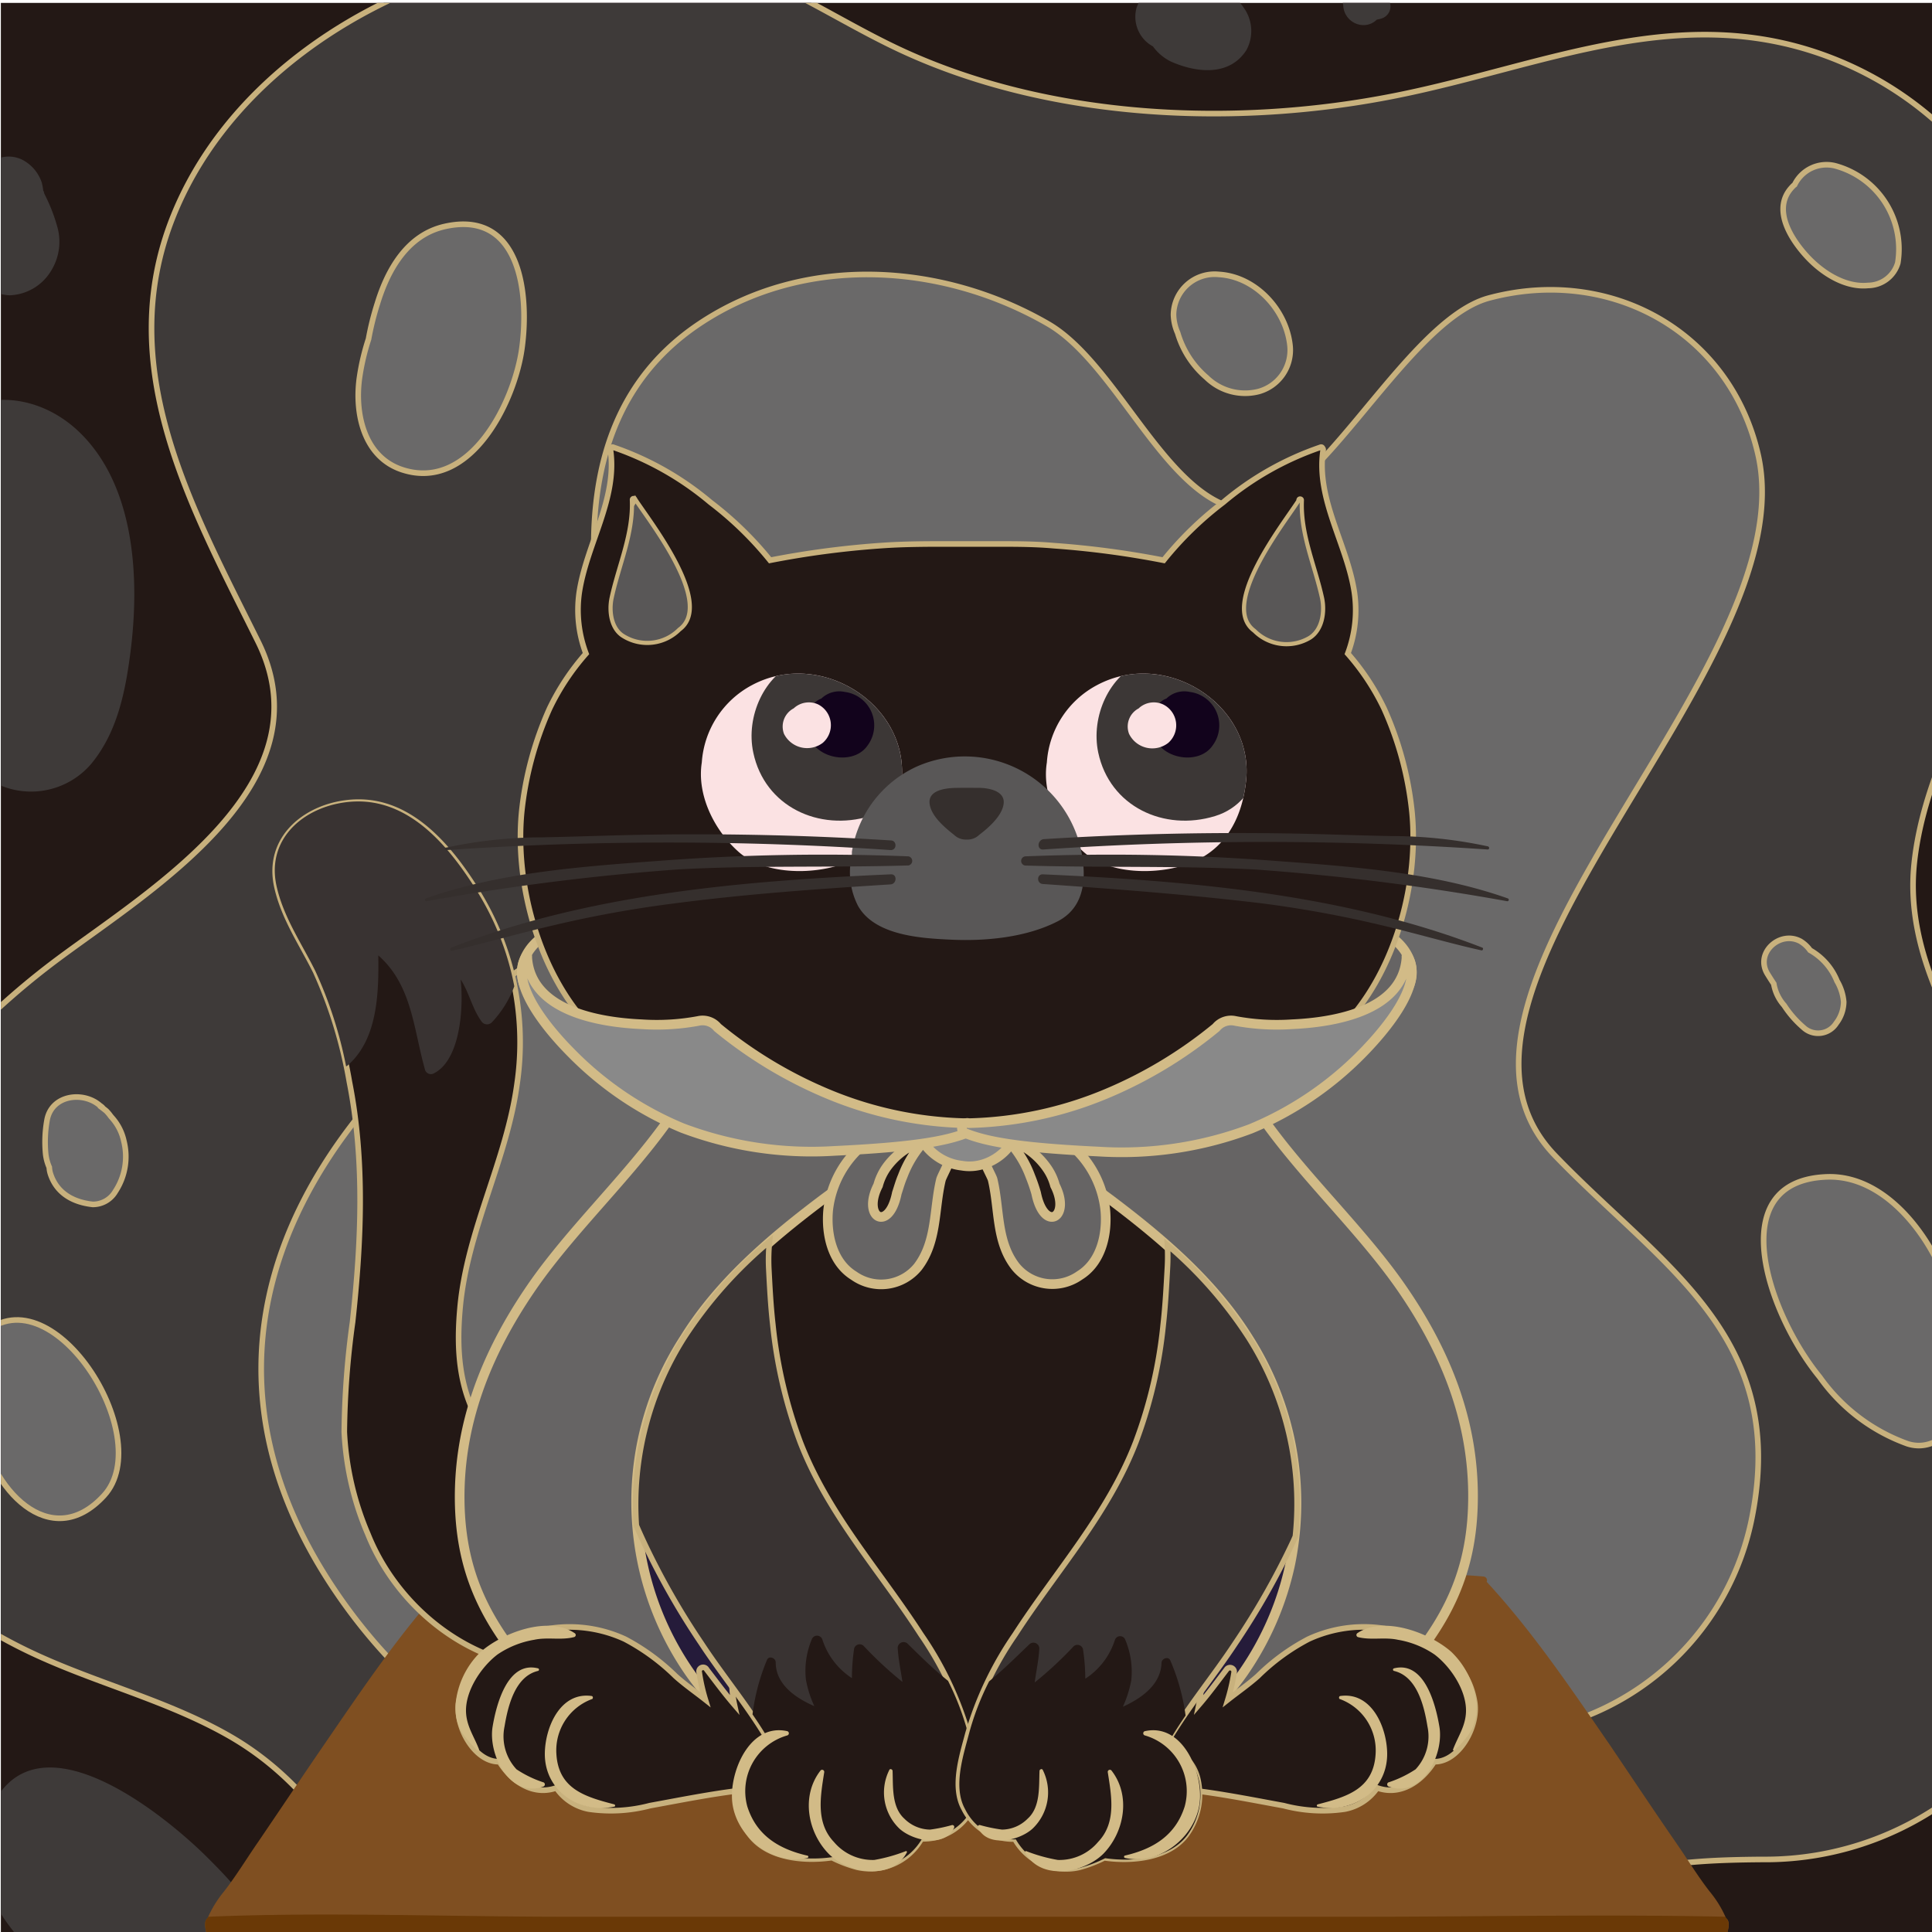 <svg id="圖層_1" data-name="圖層 1" xmlns="http://www.w3.org/2000/svg" xmlns:xlink="http://www.w3.org/1999/xlink" viewBox="0 0 200 200"><defs><style>.cls-1,.cls-24{fill:none;}.cls-2{clip-path:url(#clip-path);}.cls-11,.cls-3{fill:#231815;}.cls-4{clip-path:url(#clip-path-2);}.cls-5,.cls-6{fill:#3e3a39;}.cls-11,.cls-16,.cls-23,.cls-24,.cls-5,.cls-7{stroke:#c8b17d;}.cls-11,.cls-13,.cls-15,.cls-16,.cls-23,.cls-24,.cls-5,.cls-7{stroke-miterlimit:10;}.cls-11,.cls-23,.cls-24,.cls-5,.cls-7{stroke-width:0.58px;}.cls-7{fill:#6a6969;}.cls-8{fill:#fbe2e3;}.cls-9{fill:#7f4f21;}.cls-10{fill:#6a3906;}.cls-12{fill:#251b3a;}.cls-13{fill:#666464;}.cls-13,.cls-15{stroke:#d2bb87;}.cls-14,.cls-23{fill:#393332;}.cls-15{fill:#898989;}.cls-16,.cls-21{fill:#595757;}.cls-16{stroke-width:0.43px;}.cls-17{clip-path:url(#clip-path-3);}.cls-18{fill:#3c3736;}.cls-19{fill:#12031c;}.cls-20{clip-path:url(#clip-path-4);}.cls-22{fill:#352f2d;}.cls-25{fill:#d2bb87;}</style><clipPath id="clip-path"><rect class="cls-1" x="-219.7" y="0.3" width="200" height="200"/></clipPath><clipPath id="clip-path-2"><rect class="cls-1" x="0.09" y="0.3" width="200" height="200"/></clipPath><clipPath id="clip-path-3"><path class="cls-1" d="M77.83,70.93a9.82,9.82,0,0,0-5.18,8c-.53,3.37,1.29,7,3.77,9.22,2.67,2.41,7.61,2.43,10.82,1.29,3.82-1.35,5.57-4.64,6.06-8.33C94.35,73.12,85.07,67.05,77.83,70.93Z"/></clipPath><clipPath id="clip-path-4"><path class="cls-1" d="M113.55,70.93a9.8,9.8,0,0,0-5.18,8c-.54,3.37,1.28,7,3.76,9.22,2.67,2.41,7.62,2.43,10.83,1.29,3.81-1.35,5.56-4.64,6-8.33C130.06,73.12,120.79,67.05,113.55,70.93Z"/></clipPath></defs><g class="cls-2"><rect class="cls-3" x="-249.51" y="-16.48" width="259.62" height="259.62"/></g><g class="cls-4"><rect class="cls-3" x="-29.73" y="-16.48" width="259.62" height="259.62"/><path class="cls-5" d="M217,136.5c-2.29-7.71-6.29-14.82-10.21-21.79-4.34-7.72-9.58-16-8.64-25.24.85-8.32,5.19-16,8.54-23.46,3.45-7.73,6-15.83,6.11-24.35.27-15.3-8.1-29.41-22.41-35.35-15.9-6.59-30.23.46-45.91,3.59-16.61,3.32-35.93,2.47-51.43-4.81C85.9,1.73,79.52-3,71.62-4.53A49.46,49.46,0,0,0,47.48-2.79C34.93,1.14,22.94,9.9,17.93,22.39c-6.28,15.63,1.91,30.16,8.77,44C34,81.07,15.78,92,6,99.27c-12.3,9.17-22.83,22.41-24.44,38.19C-20,153-10.64,164.35,2.73,170.84c6.72,3.26,14.07,5,20.62,8.65,7.2,4,11.48,10.06,15.44,17.06,8.15,14.39,20.29,25.88,36,31.77,15,5.6,32,4.62,46.53-1.9,15-6.72,24.8-19.06,38-28.19,7.42-5.13,14.32-5.67,23.06-5.74a32.18,32.18,0,0,0,22-8.37C216.9,172.63,221.78,152.6,217,136.5,214.93,129.48,220.53,148.4,217,136.5Z"/><path class="cls-6" d="M8,44.53c-5-4.6-12.51-4.3-15.92,1.95-2.42,4.44-2.37,10.5-1.45,15.73A38.92,38.92,0,0,0-8.9,67.5c.76,5.24,3.06,10.22,7.65,13.12A8.19,8.19,0,0,0,9.42,79.1c2.71-3.26,3.55-7.45,4.08-11.55C14.49,59.89,14,50.09,8,44.53Z"/><path class="cls-6" d="M5.91,23.4a17.72,17.72,0,0,0-1.32-3.34s-.14-.62-.09-.1a6.46,6.46,0,0,0-.18-1.07,4.15,4.15,0,0,0-1.84-2.26,3.18,3.18,0,0,0-3.82.5,5.06,5.06,0,0,0-1.4,2,7.18,7.18,0,0,0-1.58,5.29c.32,3.1,1.86,5.9,5.29,6.15A5.22,5.22,0,0,0,5.31,28,5.68,5.68,0,0,0,5.91,23.4Z"/><path class="cls-6" d="M128.45.43c.7.81-.28-.37-.32-.43a2.79,2.79,0,0,0-.4-.37,6.82,6.82,0,0,0-.9-.65c-.23-.12-1.28-.66-.6-.29a10,10,0,0,0-3.76-1.21c-2.16-.29-4.12,1.41-4.81,3.31a3.51,3.51,0,0,0,.91,3.44,3.46,3.46,0,0,0,.78.57,5,5,0,0,0,1.88,1.58c2.56,1.13,6,1.58,7.79-1.18A4.12,4.12,0,0,0,128.45.43Z"/><path class="cls-6" d="M128.13,0l0,0Z"/><path class="cls-6" d="M143.76,0a3.52,3.52,0,0,1-.26-.43,2,2,0,0,0-1.38-2.34l-.47-.18a2.14,2.14,0,0,0-2.6,1.48,4.6,4.6,0,0,0,0,2,2.12,2.12,0,0,0,2.08,2.07,1.94,1.94,0,0,0,1.4-.57,3.29,3.29,0,0,0,.5-.12A1.31,1.31,0,0,0,143.76,0Z"/><path class="cls-6" d="M27.77,201.83c-.83-4-3.74-7-6.54-9.78-5-4.89-18.47-15.47-22.6-3.77C-3.3,193.77-.18,198.91,4.29,203a32.77,32.77,0,0,0,3.83,3.62c3.39,2.8,7.2,5,11.64,5.37a6.07,6.07,0,0,0,5.84-1.19A3.4,3.4,0,0,0,26.71,209,9.71,9.71,0,0,0,27.77,201.83Z"/><path class="cls-6" d="M180.14,202.28a6,6,0,0,0-8.32-1.54,14.14,14.14,0,0,0-2.5,2.27l-.3.18a5.71,5.71,0,0,0-2,6.82c1.72,4.12,6.3,4.75,10,2.81a7.88,7.88,0,0,0,3.13-10.54Z"/><path class="cls-7" d="M161,119.65C144.62,102.74,187,69.2,182,47.08c-2.92-12.82-15.39-19.57-27.86-16.23-9,2.41-18.57,23.69-26.35,21.75-7.43-1.86-12.33-15.08-19.33-19.1-11-6.34-25.27-7.24-36.14.07C60.58,41.48,60.26,55.3,62.66,68,65.21,81.42,76.13,87.45,60.88,96c-25.29,14.24-45.47,40.19-26.14,68.74,17.42,25.72,50.07,30.11,72.14,9.23,21.35-20.19,27.05,8.2,50.81,5.37a27.89,27.89,0,0,0,23.72-22.48C185,138.22,171.93,131,161,119.65Z"/><path class="cls-7" d="M46.06,23.44c-3.89.87-5.92,4.46-7,8a29.61,29.61,0,0,0-.91,3.66,23.75,23.75,0,0,0-.91,3.82c-.58,3.73.36,8.41,4.44,9.72,7,2.25,11.58-7,12.35-12.59S53.89,21.7,46.06,23.44Z"/><path class="cls-7" d="M133.55,35.86c-.35-3.75-3.57-7.23-7.36-7.45a4.26,4.26,0,0,0-4.71,4.17,4.94,4.94,0,0,0,.43,1.88,9.65,9.65,0,0,0,3,4.63,5.7,5.7,0,0,0,5.39,1.44A4.45,4.45,0,0,0,133.55,35.86Z"/><path class="cls-7" d="M190,17.17a3.67,3.67,0,0,0-4.22,1.95,1.37,1.37,0,0,0-.22.2c-2.14,2.19-.3,5.22,1.34,7.06s4.09,3.41,6.49,3.17a3.23,3.23,0,0,0,3.07-2.33A8.93,8.93,0,0,0,190,17.17Z"/><path class="cls-7" d="M190.17,101.56a6.4,6.4,0,0,0-2.79-3.19,3.37,3.37,0,0,0-1-.93c-2.12-1.15-4.76,1.21-3.4,3.4.18.29.39.63.64,1a4.46,4.46,0,0,0,1.07,2.23,10.75,10.75,0,0,0,2,2.29,2.22,2.22,0,0,0,3.4-.44,3.7,3.7,0,0,0,.77-2.21A5.08,5.08,0,0,0,190.17,101.56Z"/><path class="cls-7" d="M201,131.55c-2-4.64-6.38-9.94-11.91-9.72-10.89.43-6,14.28-.71,20.73a19,19,0,0,0,9.09,6.9c2,.64,3.78-.46,4.9-2C205.4,143.24,202.8,135.8,201,131.55Z"/><path class="cls-7" d="M128.35,187.65c-4.52-1.48-10.08.16-13.85,3a11.59,11.59,0,0,0-6.61,4.45c-2.87,3.94-2.91,9.72,1.14,12.8,3.13,2.38,7.77,1.8,11.33,1a23.45,23.45,0,0,0,11.42-6.38C136.43,197.48,135,189.81,128.35,187.65Z"/><path class="cls-7" d="M-2,138.34c-2.61,2.65-1.58,6.19-.06,9.17,1,6.51,7.25,13.39,12.83,7.31S5.09,131.15-2,138.34Z"/><path class="cls-7" d="M12.82,118.11a5.29,5.29,0,0,0-1.24-2.42l-.12-.14A4.2,4.2,0,0,0,11,115c-.23-.19-.47-.37-.71-.55.64.48.19.07.06,0-1.7-1.5-4.95-1.14-5.47,1.44a12.79,12.79,0,0,0-.15,3.6,4.77,4.77,0,0,0,.37,1.35,2.71,2.71,0,0,0,.13.7c.66,2,2.36,2.92,4.37,3.14a2.7,2.7,0,0,0,2.35-1.35A6.57,6.57,0,0,0,12.82,118.11Z"/><path class="cls-8" d="M173.74,208.42c0-3.67.24-7.45-.09-11.1a.48.48,0,0,0-.71-.4c-6.77-.53-13.72-.13-20.51-.15l-19.67,0c-10.85,0-21.8-.35-32.67,0-10.88-.32-21.82,0-32.68,0l-19.67,0c-6.79,0-13.74-.38-20.51.15a.48.48,0,0,0-.71.4c-.33,3.65-.1,7.43-.09,11.1s-.08,7.39.25,11.06c-.06.65.79,1.15,1.43,1.05l.06,0c6.77.68,13.85.13,20.66.13,7.23,0,14.47,0,21.71,0h20.1c3.11.23,6.28.22,9.45.17s6.33.06,9.45-.17h20.09l21.72,0c6.8,0,13.88.55,20.65-.13l.06,0c.64.1,1.49-.4,1.44-1.05C173.83,215.81,173.72,212.1,173.74,208.42Z"/><path class="cls-9" d="M178.68,198.57a11.19,11.19,0,0,0-1.67-2.73c-1.29-1.65-2.36-3.44-3.56-5.16-2.28-3.3-4.5-6.64-6.77-10-4-5.81-8-11.76-12.78-16.93a.39.39,0,0,0-.35-.55c-5.41-.49-11-.14-16.42-.14H106.49c-2.12-.12-4.27-.1-6.4-.06s-4.29-.06-6.41.06H63.05c-5.43,0-11-.35-16.43.14a.4.4,0,0,0-.35.55c-4.81,5.17-8.78,11.12-12.77,16.93-2.27,3.31-4.5,6.65-6.78,10-1.19,1.72-2.27,3.51-3.56,5.16a11.51,11.51,0,0,0-1.67,2.73c-.3.23-.28.68-.22,1.09a3.83,3.83,0,0,0,.28.93,3.53,3.53,0,0,0,.32.75.34.34,0,0,0,.34.35c7.38.37,14.85.08,22.24.08q11.65,0,23.3.06c7.61,0,15.21,0,22.82,0h2.92c2.2,0,4.4,0,6.6,0s4.4,0,6.59,0h2.93c7.6,0,15.21,0,22.81,0l23.3-.06c7.4,0,14.86.29,22.24-.08a.35.35,0,0,0,.35-.35,3.49,3.49,0,0,0,.31-.75,4.36,4.36,0,0,0,.29-.93C179,199.25,179,198.8,178.68,198.57Z"/><path class="cls-10" d="M178.31,201.34a3.49,3.49,0,0,0,.31-.75,4.36,4.36,0,0,0,.29-.93c.05-.41.08-.86-.23-1.09a1,1,0,0,0-.07-.15c-12.52-.27-25.09,0-37.62,0H58.48c-12.26,0-24.66-.51-36.93,0l-.06.12c-.3.23-.28.68-.22,1.09a3.83,3.83,0,0,0,.28.93,3.53,3.53,0,0,0,.32.75.34.34,0,0,0,.34.35c7.38.37,14.85.08,22.24.08q11.65,0,23.3.06c7.61,0,15.21,0,22.82,0h2.92c2.2,0,4.4,0,6.6,0s4.4,0,6.59,0h2.93c7.6,0,15.21,0,22.81,0l23.3-.06c7.4,0,14.86.29,22.24-.08A.35.35,0,0,0,178.31,201.34Z"/><path class="cls-11" d="M61.07,171.35a61.21,61.21,0,0,1-2.84-9.82c-.34-1.75-.27-4.75-1.45-6.41a.49.49,0,0,0-.37-.49l-.1,0a2.92,2.92,0,0,0-.28-.21.63.63,0,0,0-.51-.11c-2.61-1.28-4.35-4.4-5.77-6.77-2.26-3.75-2.51-7.85-2.13-12.1.71-8.06,4.81-15.26,5.9-23.2a29.65,29.65,0,0,0-4.15-20c-2.84-4.53-6.92-9.51-12.78-9.19-4.73.26-9.06,3.62-7.92,8.75.71,3.2,2.55,5.85,4,8.76A46.84,46.84,0,0,1,36.17,112c1.62,8.21,1.23,16.58.33,24.85a88.4,88.4,0,0,0-.86,11.38,30.53,30.53,0,0,0,2.45,10.59c3.47,8.67,12.78,15.3,22.42,13.54A.8.8,0,0,0,61.07,171.35Z"/><path class="cls-12" d="M79.87,175.27c-1.07-2.57-2.34-5.05-3.37-7.64a74.48,74.48,0,0,0-7.36-14.21c-1-1.44-4.85-8.54-7.44-7-1.87,1.1-2,4.76-1.48,7.31.12,1.14.33,2.26.5,3.32.82,5.06,3.8,9.55,6.3,13.92a24.47,24.47,0,0,0,9.18,9.38c2,1.09,4.87,2.15,4.87-1.07A11,11,0,0,0,79.87,175.27Z"/><path class="cls-12" d="M120.31,175.27c1.07-2.57,2.34-5.05,3.36-7.64A74.52,74.52,0,0,1,131,153.42c1-1.44,4.84-8.54,7.43-7,1.88,1.1,2,4.76,1.49,7.31-.13,1.14-.33,2.26-.51,3.32-.82,5.06-3.8,9.55-6.29,13.92a24.5,24.5,0,0,1-9.19,9.38c-2,1.09-4.87,2.15-4.87-1.07A10.87,10.87,0,0,1,120.31,175.27Z"/><path class="cls-3" d="M126.18,119.9c-.13-2.1,0-5.09-2.67-5.54a124.28,124.28,0,0,0-12.9-1.51c-3.19-.21-6.89-.89-10,.18a.43.43,0,0,0-.48-.07l0,0,0,0a.43.43,0,0,0-.48.07c-3.11-1.07-6.81-.39-10-.18a123.77,123.77,0,0,0-12.89,1.51c-2.64.45-2.55,3.44-2.68,5.54a64.64,64.64,0,0,0,.71,14.84c1.58,9.24,4,18.37,8.55,26.61a126.81,126.81,0,0,0,7.66,11.45c2.7,3.87,5.1,7.92,8.1,11.57a.48.48,0,0,0,.66.13h0a.81.81,0,0,0,.36.1h.11a.75.75,0,0,0,.36-.1h0a.48.48,0,0,0,.66-.13c3-3.65,5.4-7.7,8.11-11.57a128.85,128.85,0,0,0,7.65-11.45c4.52-8.24,7-17.37,8.55-26.61A64.08,64.08,0,0,0,126.18,119.9Z"/><path class="cls-13" d="M99.17,113.2l-.1.06a.59.59,0,0,0-.36-.14c-1.37-.06-2.69.67-4.15.69-2.25,0-4.52.06-6.77,0a152.14,152.14,0,0,1-16.24-1.33.56.56,0,0,0-.59.76c-4.2,7.05-11.31,13.3-15.95,20.06S47.33,147.52,47.6,156c.26,7.86,3.44,13.09,8.72,18.73,2.57,2.75,7.65,5.4,11.2,6.56A16.56,16.56,0,0,0,72,182c1.43.05,3.66-.29,4.91.5a.56.56,0,0,0,.47.09.41.41,0,0,0,.52-.58l0-.05a.63.63,0,0,0-.29-.6l0,0c-1.67-3-4.36-5.54-6.29-8.33a31,31,0,0,1-.44-34.5c3.52-5.67,8.74-10.16,14-14.14,4.54-3.43,9.6-6.31,13.86-10.09h0a.56.56,0,0,0,.55-.53,1.71,1.71,0,0,0,.2-.18C99.66,113.39,99.4,113.07,99.17,113.2Z"/><path class="cls-13" d="M100.86,113.2l.11.06a.56.56,0,0,1,.36-.14c1.37-.06,2.69.67,4.15.69,2.25,0,4.52.06,6.77,0a152.14,152.14,0,0,0,16.24-1.33.55.55,0,0,1,.58.76c4.21,7.05,11.32,13.3,16,20.06s7.68,14.22,7.4,22.65c-.25,7.86-3.43,13.09-8.71,18.73-2.58,2.75-7.65,5.4-11.21,6.56a16.42,16.42,0,0,1-4.45.77c-1.43.05-3.66-.29-4.91.5a.56.56,0,0,1-.47.09.41.41,0,0,1-.52-.58l0-.05a.65.65,0,0,1,.3-.6l0,0c1.66-3,4.36-5.54,6.28-8.33a31.12,31.12,0,0,0,4.78-11.09,31.63,31.63,0,0,0-4.33-23.41c-3.53-5.67-8.74-10.16-14-14.14-4.54-3.43-9.6-6.31-13.86-10.09h0a.56.56,0,0,1-.55-.53,1.71,1.71,0,0,1-.2-.18C100.38,113.39,100.63,113.07,100.86,113.2Z"/><path class="cls-14" d="M44,110.74a.63.63,0,0,0,.92.37c2.6-1.31,3.11-6.35,2.77-9.71.86,1.31,1.19,3,2.13,4.3a.7.7,0,0,0,1.09.14,11.07,11.07,0,0,0,2.33-3.74,28.91,28.91,0,0,0-3.91-9.93c-2.84-4.53-6.92-9.51-12.78-9.19-4.73.26-9.06,3.62-7.92,8.75.71,3.2,2.55,5.85,4,8.76a43.72,43.72,0,0,1,3.2,9.9.54.54,0,0,0,.16-.1c3.11-2.7,3.23-7.5,3.17-11.39C42.67,102,42.79,106.48,44,110.74Z"/><path class="cls-13" d="M66.31,106.65a23.08,23.08,0,0,0-1.78-3.46c-.87-1.61-1.5-3.32-2.24-5-.85-1.91-2.18-3.21-3.85-2.09-2.86.36-5.55,3.55-3.93,6.37,2.15,3.74,7.28,5.42,11.43,4.82A.53.53,0,0,0,66.31,106.65Z"/><path class="cls-13" d="M133.87,106.65a21.36,21.36,0,0,1,1.78-3.46c.87-1.61,1.49-3.32,2.24-5,.85-1.91,2.18-3.21,3.84-2.09,2.86.36,5.56,3.55,3.94,6.37-2.16,3.74-7.28,5.42-11.43,4.82A.53.53,0,0,1,133.87,106.65Z"/><path class="cls-13" d="M97.81,117.25a.33.33,0,0,0-.1,0l.12-.06a.51.51,0,0,0,.19-.76.25.25,0,0,0-.14-.16.56.56,0,0,0-.55-.1,10.34,10.34,0,0,0-11.6,9.12c-.22,2.44.39,5.37,2.66,6.77a4.9,4.9,0,0,0,6.63-.91c2-2.63,1.65-5.94,2.38-9C97.55,121.47,100.15,117.38,97.81,117.25Zm-2,.73a11.13,11.13,0,0,0-2.37,3.79c-.24.55-.41,1.17-.6,1.74-.83,4.13-3.65,2.53-1.94-.8a5.88,5.88,0,0,1,.85-1.83A7.52,7.52,0,0,1,95.86,118Z"/><path class="cls-13" d="M102.76,122.12c.73,3.09.34,6.4,2.37,9a4.91,4.91,0,0,0,6.64.91c2.26-1.4,2.88-4.33,2.65-6.77a10.33,10.33,0,0,0-11.6-9.12.56.56,0,0,0-.55.1.28.28,0,0,0-.14.16.51.51,0,0,0,.2.76l.11.06a.33.33,0,0,0-.1,0C100,117.38,102.6,121.47,102.76,122.12Zm5.59-1.24a5.69,5.69,0,0,1,.86,1.83c1.7,3.33-1.12,4.93-1.95.8a17.87,17.87,0,0,0-.6-1.74,11,11,0,0,0-2.37-3.79A7.48,7.48,0,0,1,108.35,120.88Z"/><path class="cls-15" d="M105.28,114.79a.73.73,0,0,0-.88-.5,42.65,42.65,0,0,1-6.38.51c-.8.06-2.37-.24-3,.41a1.58,1.58,0,0,0,.06,1.82,4.08,4.08,0,0,0,.31.91,5.54,5.54,0,0,0,4.19,2.73C102.79,121.23,106.21,118.16,105.28,114.79Z"/><path class="cls-11" d="M146.17,84.09a34.64,34.64,0,0,0-2.89-10.74,24.75,24.75,0,0,0-3.76-5.69,12.76,12.76,0,0,0,.69-6.31c-.75-5-4-9.66-3.24-14.75a.25.25,0,0,0-.07-.22.14.14,0,0,0-.2-.08A31.29,31.29,0,0,0,126.63,52a35.32,35.32,0,0,0-6.17,6,93.66,93.66,0,0,0-11.36-1.51c-2.45-.22-4.83-.17-7.26-.18-.57,0-1.16,0-1.75,0s-1.18,0-1.76,0c-2.43,0-4.81,0-7.25.18A93.39,93.39,0,0,0,79.72,58a35.72,35.72,0,0,0-6.18-6A31.35,31.35,0,0,0,63.48,46.3a.16.16,0,0,0-.21.08.28.28,0,0,0-.07.22c.72,5.09-2.48,9.71-3.24,14.75a12.76,12.76,0,0,0,.7,6.31,24.76,24.76,0,0,0-3.77,5.69A34.92,34.92,0,0,0,54,84.09c-.68,7.11,1.56,15.57,6.09,21.07,4.76,5.79,11.88,8.51,19,10.19A65.6,65.6,0,0,0,90.28,117a50.24,50.24,0,0,0,9.81,0,50.24,50.24,0,0,0,9.81,0A65.48,65.48,0,0,0,121,115.35c7.17-1.68,14.28-4.4,19-10.19C144.62,99.66,146.86,91.2,146.17,84.09Z"/><path class="cls-16" d="M65.77,51.73a.18.18,0,0,0-.36,0c.16,3.53-1.36,6.76-2.09,10.15-.3,1.37-.06,3.25,1.26,4a4.69,4.69,0,0,0,5.75-.71c3.65-2.66-3-11.09-4.55-13.46A.2.2,0,0,1,65.77,51.73Z"/><path class="cls-16" d="M136.86,61.92c-.74-3.39-2.25-6.62-2.09-10.15,0-.2-.33-.25-.36,0a.15.15,0,0,0,0,.07c-1.52,2.37-8.2,10.8-4.56,13.46a4.7,4.7,0,0,0,5.76.71C136.91,65.17,137.15,63.29,136.86,61.92Z"/><path class="cls-8" d="M77.83,70.93a9.82,9.82,0,0,0-5.18,8c-.53,3.37,1.29,7,3.77,9.22,2.67,2.41,7.61,2.43,10.82,1.29,3.82-1.35,5.57-4.64,6.06-8.33C94.35,73.12,85.07,67.05,77.83,70.93Z"/><g class="cls-17"><path class="cls-18" d="M94.36,72.3c-1.48-3.47-8.88-7.26-11.81-3.77-3.43,1.33-5.37,5.65-4.57,9.38,1.18,5.59,6.8,8.19,12.09,6.57C95,83,96.14,76.47,94.36,72.3Z"/><path class="cls-19" d="M87.46,71.63a2.68,2.68,0,0,0-2.44.69c-1.56.54-1.81,3.16-1,4.46,1.11,1.89,4.46,2.29,5.77.42A3.49,3.49,0,0,0,87.46,71.63Z"/><path class="cls-8" d="M84.67,72.91a2.3,2.3,0,0,0-2.43.35l-.08.07a2.13,2.13,0,0,0-1,2.64,2.68,2.68,0,0,0,4,.94A2.41,2.41,0,0,0,84.67,72.91Z"/></g><path class="cls-8" d="M113.55,70.93a9.8,9.8,0,0,0-5.18,8c-.54,3.37,1.28,7,3.76,9.22,2.67,2.41,7.62,2.43,10.83,1.29,3.81-1.35,5.56-4.64,6-8.33C130.06,73.12,120.79,67.05,113.55,70.93Z"/><g class="cls-20"><path class="cls-18" d="M130.08,72.3c-1.48-3.47-8.88-7.26-11.82-3.77-3.43,1.33-5.36,5.65-4.57,9.38,1.19,5.59,6.81,8.19,12.09,6.57C130.68,83,131.85,76.47,130.08,72.3Z"/><path class="cls-19" d="M123.17,71.63a2.66,2.66,0,0,0-2.43.69c-1.57.54-1.82,3.16-1,4.46,1.11,1.89,4.47,2.29,5.77.42A3.49,3.49,0,0,0,123.17,71.63Z"/><path class="cls-8" d="M120.38,72.91a2.3,2.3,0,0,0-2.43.35l-.07.07a2.12,2.12,0,0,0-1,2.64,2.68,2.68,0,0,0,4.05.94A2.41,2.41,0,0,0,120.38,72.91Z"/></g><path class="cls-21" d="M111.72,87.21A12.33,12.33,0,0,0,95,79.31a11.73,11.73,0,0,0-6.81,8.85c0,.2,0,.4-.05.61a7.61,7.61,0,0,0,.68,5c1.73,3.09,6.56,3.36,9.54,3.5,3.61.18,7.84-.21,11.12-1.89C112.59,93.78,112.52,90.23,111.72,87.21Z"/><path class="cls-22" d="M101,81.56a43.25,43.25,0,0,0-1.86,0c-1.44,0-3.05.3-2.91,1.61s1.58,2.5,2.54,3.26a1.74,1.74,0,0,0,1.3.48,1.72,1.72,0,0,0,1.29-.48c1-.76,2.41-2,2.54-3.26S102.44,81.51,101,81.56Z"/><path class="cls-22" d="M153.48,98.11c-14.29-5.56-30.34-6.93-45.54-7.6-.64,0-.63.94,0,1,7.6.53,15.08,1.09,22.65,2a118.42,118.42,0,0,1,12.26,2.23c3.5.82,7.54,2,10.55,2.65A.17.17,0,0,0,153.48,98.11Z"/><path class="cls-22" d="M156.08,93c-7.64-2.7-16.17-3.3-24.19-3.89a223.81,223.81,0,0,0-25.77-.46.48.48,0,0,0,0,.95c7.95.24,15.87,0,23.82.41A245.09,245.09,0,0,1,156,93.29.15.15,0,0,0,156.08,93Z"/><path class="cls-22" d="M108,87.94a338.75,338.75,0,0,1,46,0c.2,0,.22-.29,0-.33a47.31,47.31,0,0,0-9.94-1.06c-3.76-.07-7.52-.23-11.28-.28q-12.39-.18-24.77.6C107.35,87,107.35,88,108,87.94Z"/><path class="cls-22" d="M92.23,90.51c-15.19.67-31.25,2-45.54,7.6a.17.17,0,0,0,.09.32c3-.68,7-1.83,10.55-2.65a118.24,118.24,0,0,1,12.25-2.23c7.57-1,15-1.52,22.65-2C92.86,91.45,92.87,90.48,92.23,90.51Z"/><path class="cls-22" d="M94.05,88.65a223.81,223.81,0,0,0-25.77.46c-8,.59-16.55,1.19-24.18,3.89a.15.15,0,0,0,.08.29A245.23,245.23,0,0,1,70.23,90c8-.44,15.88-.17,23.82-.41A.48.48,0,0,0,94.05,88.65Z"/><path class="cls-22" d="M46.21,88a338.9,338.9,0,0,1,46,0c.66,0,.65-1,0-1-8.24-.52-16.52-.72-24.78-.6-3.76.05-7.52.21-11.28.28a47.31,47.31,0,0,0-9.94,1.06C46,87.7,46,88,46.21,88Z"/><path class="cls-15" d="M99.88,116.27h0a39.12,39.12,0,0,1-14.12-3,45.53,45.53,0,0,1-11.48-6.9,2,2,0,0,0-2-.68,23.49,23.49,0,0,1-5.86.34c-4.46-.2-11.44-1.4-11.84-6.87,0-.09.05-.56-.28.15C53,102,56.55,106.4,59.14,109a34.81,34.81,0,0,0,11.49,7.77,37.84,37.84,0,0,0,15.76,2.37c8.12-.39,11.56-1,13.77-1.89A.52.52,0,0,0,99.88,116.27Z"/><path class="cls-15" d="M100.29,116.27h0a39.17,39.17,0,0,0,14.13-3,45.47,45.47,0,0,0,11.47-6.9,2,2,0,0,1,2-.68,23.49,23.49,0,0,0,5.86.34c4.47-.2,11.45-1.4,11.85-6.87,0-.09-.06-.56.28.15,1.28,2.74-2.3,7.13-4.88,9.76a34.91,34.91,0,0,1-11.49,7.77,37.91,37.91,0,0,1-15.77,2.37c-8.11-.39-11.55-1-13.77-1.89A.52.52,0,0,1,100.29,116.27Z"/><path class="cls-11" d="M83.57,180.4a8.71,8.71,0,0,0-1.63-2.8,22.15,22.15,0,0,1-2.34-5.09c-.17-.47-1-.6-1.08,0-.18,1.15.21,2.52-.06,3.67a3.87,3.87,0,0,1-1.68-1.84.52.52,0,0,0-1,.26,11.8,11.8,0,0,0,.25,1.88c-1-1.16-1.93-2.42-2.87-3.65a.42.42,0,0,0-.77.33,19.24,19.24,0,0,0,.63,2.79c-1-.79-2.11-1.56-3.09-2.44a22.33,22.33,0,0,0-5.24-3.83A13.69,13.69,0,0,0,54,169.35c-3.41,1.32-5.89,3.24-6.5,6.81-.44,2.58,1.65,6.27,4.2,6.21,1.29,2.07,3.49,3.56,5.9,2.71a5.21,5.21,0,0,0,3.37,2.2,15.84,15.84,0,0,0,6.31-.36c2.63-.48,5.25-1,7.9-1.38s8.1-.86,8.1-4.46A.64.64,0,0,0,83.57,180.4Z"/><path class="cls-11" d="M116.61,180.4a8.87,8.87,0,0,1,1.62-2.8,22.61,22.61,0,0,0,2.35-5.09c.16-.47,1-.6,1.08,0,.17,1.15-.22,2.52,0,3.67a3.89,3.89,0,0,0,1.69-1.84.52.52,0,0,1,1,.26,11.79,11.79,0,0,1-.24,1.88c1-1.16,1.92-2.42,2.86-3.65a.43.43,0,0,1,.78.33,20.71,20.71,0,0,1-.64,2.79c1-.79,2.11-1.56,3.1-2.44a21.92,21.92,0,0,1,5.24-3.83,13.67,13.67,0,0,1,10.7-.33c3.42,1.32,5.9,3.24,6.5,6.81.44,2.58-1.65,6.27-4.19,6.21-1.3,2.07-3.49,3.56-5.9,2.71a5.23,5.23,0,0,1-3.37,2.2,15.82,15.82,0,0,1-6.31-.36c-2.63-.48-5.25-1-7.9-1.38s-8.11-.86-8.11-4.46A.62.62,0,0,1,116.61,180.4Z"/><path class="cls-23" d="M100.22,179.47a35.33,35.33,0,0,0-4.88-10.26c-4.29-6.64-9.6-12.43-12.49-19.9A48.93,48.93,0,0,1,80,137.09c-.22-1.94-.32-3.9-.42-5.85a19.16,19.16,0,0,1,.08-2.73,44.66,44.66,0,0,0-8.87,10,32.2,32.2,0,0,0-4.92,19.41c.24.56.49,1.11.74,1.65a77.69,77.69,0,0,0,6,10.56c2.25,3.43,4.93,6.61,7,10.16-.63.52-1.22,1-1.72,1.45a.6.6,0,0,1,0,.23l0,.05a.41.41,0,0,1-.52.58.57.57,0,0,1-.26,0,4.86,4.86,0,0,0-.72,1.77,7.15,7.15,0,0,0,1.22,5.53c1.79,2.44,5.56,2.83,8.52,2.4a13.15,13.15,0,0,0,2.62,1,6.09,6.09,0,0,0,6.63-2.95,5.62,5.62,0,0,0,5.26-3.14C101.88,185,100.82,181.75,100.22,179.47Z"/><path class="cls-3" d="M100.63,187.23c1.25-2.27.19-5.48-.41-7.76A28.15,28.15,0,0,0,98.14,174l-.21-.17c-1.46-1.18-2.68-2.41-4-3.7a.61.61,0,0,0-1,.43c.06,1.2.32,2.37.49,3.55a39,39,0,0,1-4-3.71.59.59,0,0,0-1,.26,21,21,0,0,0-.23,3.06,7.49,7.49,0,0,1-3.06-4,.58.58,0,0,0-1.1,0,8.4,8.4,0,0,0-.6,4.17,11.41,11.41,0,0,0,.87,2.73c-2-.87-4-2.28-4-4.54,0-.45-.7-.72-.9-.25a21.49,21.49,0,0,0-1.5,5.64c.62.9,1.21,1.81,1.76,2.76-1.47,1.22-2.74,2-3.17,4.08a7.15,7.15,0,0,0,1.22,5.53c1.79,2.44,5.56,2.83,8.52,2.4a13.15,13.15,0,0,0,2.62,1,6.09,6.09,0,0,0,6.63-2.95A5.62,5.62,0,0,0,100.63,187.23Z"/><path class="cls-14" d="M122.68,182.6a.41.41,0,0,1-.52-.58l0-.05a.68.68,0,0,1,.16-.48c-.44-.4-.93-.77-1.45-1.2,2.06-3.55,4.74-6.73,7-10.16a77.75,77.75,0,0,0,6-10.56c.08-.17.15-.34.23-.52a32.09,32.09,0,0,0-4.81-20.54,44,44,0,0,0-8.44-9.63,20.66,20.66,0,0,1,0,2.36c-.11,1.95-.21,3.91-.43,5.85a48.07,48.07,0,0,1-2.85,12.22c-2.89,7.47-8.2,13.26-12.49,19.9a35.33,35.33,0,0,0-4.88,10.26c-.6,2.28-1.66,5.49-.4,7.76a5.61,5.61,0,0,0,5.26,3.14,6.09,6.09,0,0,0,6.63,2.95,13.38,13.38,0,0,0,2.62-1c3,.43,6.73,0,8.51-2.4a7.07,7.07,0,0,0,1.22-5.53,4.61,4.61,0,0,0-.81-1.9l-.09,0A.56.56,0,0,1,122.68,182.6Z"/><path class="cls-24" d="M122.68,182.6a.41.41,0,0,1-.52-.58l0-.05a.68.68,0,0,1,.16-.48c-.44-.4-.93-.77-1.45-1.2,2.06-3.55,4.74-6.73,7-10.16a77.75,77.75,0,0,0,6-10.56c.08-.17.15-.34.23-.52a32.09,32.09,0,0,0-4.81-20.54,44,44,0,0,0-8.44-9.63,20.66,20.66,0,0,1,0,2.36c-.11,1.95-.21,3.91-.43,5.85a48.07,48.07,0,0,1-2.85,12.22c-2.89,7.47-8.2,13.26-12.49,19.9a35.33,35.33,0,0,0-4.88,10.26c-.6,2.28-1.66,5.49-.4,7.76a5.61,5.61,0,0,0,5.26,3.14,6.09,6.09,0,0,0,6.63,2.95,13.38,13.38,0,0,0,2.62-1c3,.43,6.73,0,8.51-2.4a7.07,7.07,0,0,0,1.22-5.53,4.61,4.61,0,0,0-.81-1.9l-.09,0A.56.56,0,0,1,122.68,182.6Z"/><path class="cls-3" d="M121.15,171.89c-.2-.47-.9-.2-.91.25-.07,2.26-2.08,3.67-4,4.54a11.87,11.87,0,0,0,.87-2.73,8.52,8.52,0,0,0-.61-4.17.57.57,0,0,0-1.09,0,7.49,7.49,0,0,1-3.06,4,21,21,0,0,0-.24-3.06.59.59,0,0,0-1-.26,38.89,38.89,0,0,1-4,3.71c.16-1.18.42-2.35.48-3.55a.61.61,0,0,0-1-.43c-1.35,1.29-2.58,2.52-4,3.7l-.2.17a27.54,27.54,0,0,0-2.09,5.45c-.6,2.28-1.66,5.49-.4,7.76a5.61,5.61,0,0,0,5.26,3.14,6.09,6.09,0,0,0,6.63,2.95,13.38,13.38,0,0,0,2.62-1c3,.43,6.73,0,8.51-2.4a7.07,7.07,0,0,0,1.22-5.53c-.43-2.1-1.7-2.86-3.16-4.08.54-.95,1.14-1.86,1.75-2.76A21.47,21.47,0,0,0,121.15,171.89Z"/><path class="cls-25" d="M63.6,186.79c-3-.78-5.77-1.58-6-5.18a5.66,5.66,0,0,1,3.65-5.71c.15,0,.18-.3,0-.33-3.27-.46-4.84,3.28-4.85,6,0,3.9,3.66,6.23,7.24,5.44A.14.14,0,0,0,63.6,186.79Z"/><path class="cls-25" d="M56.29,184.52a11.47,11.47,0,0,1-2.82-1.36,5,5,0,0,1-1.24-4.44c.35-2.11,1.09-5.2,3.48-5.75a.14.14,0,0,0,0-.26c-3.18-.81-4.34,3.77-4.72,6.06-.46,2.86,1.76,7.4,5.25,6.18A.24.24,0,0,0,56.29,184.52Z"/><path class="cls-25" d="M59.48,169.06c-2.75-1.85-7.53,0-9.73,1.95a8.67,8.67,0,0,0-2.59,5.41c-.1,2.27.75,3.26,2.25,4.78.07.07.22,0,.18-.1-.51-1.35-1.31-2.41-1.35-3.93-.05-2.18,1.59-4.62,3.25-5.89a9.54,9.54,0,0,1,3.81-1.53c1.38-.3,2.78.07,4.13-.28A.22.22,0,0,0,59.48,169.06Z"/><path class="cls-25" d="M136.4,186.79c3-.78,5.77-1.58,6-5.18a5.66,5.66,0,0,0-3.66-5.71c-.15,0-.18-.3,0-.33,3.27-.46,4.85,3.28,4.86,6,0,3.9-3.66,6.23-7.25,5.44A.14.14,0,0,1,136.4,186.79Z"/><path class="cls-25" d="M143.71,184.52a11.71,11.71,0,0,0,2.83-1.36,5,5,0,0,0,1.23-4.44c-.34-2.11-1.08-5.2-3.48-5.75a.14.14,0,0,1,0-.26c3.18-.81,4.34,3.77,4.72,6.06.47,2.86-1.75,7.4-5.24,6.18A.24.24,0,0,1,143.71,184.52Z"/><path class="cls-25" d="M140.52,169.06c2.75-1.85,7.54,0,9.73,1.95a8.63,8.63,0,0,1,2.6,5.41c.09,2.27-.76,3.26-2.26,4.78-.07.07-.21,0-.17-.1.51-1.35,1.3-2.41,1.34-3.93.05-2.18-1.58-4.62-3.25-5.89a9.5,9.5,0,0,0-3.8-1.53c-1.38-.3-2.79.07-4.14-.28A.23.23,0,0,1,140.52,169.06Z"/><path class="cls-25" d="M98.55,188.93a16,16,0,0,1-2.27.47,3.84,3.84,0,0,1-2.66-1.13c-1.33-1.2-1.16-3.32-1.22-4.94,0-.17-.27-.28-.34-.1a5.18,5.18,0,0,0,1.06,6.08c1.37,1.24,4.66,2,5.65-.1A.2.2,0,0,0,98.55,188.93Z"/><path class="cls-25" d="M93.79,191.62a16.81,16.81,0,0,1-3.28.92,5.24,5.24,0,0,1-4.19-1.87c-1.9-2-1.38-4.75-1-7.19a.22.22,0,0,0-.4-.17c-2,2.59-1.33,6.35.86,8.59,2,2,6.52,2.85,8.1-.14A.1.1,0,0,0,93.79,191.62Z"/><path class="cls-25" d="M83.56,192.09c-2.93-.68-5.25-2.08-6.2-5.09a6,6,0,0,1,4.14-7.35.23.23,0,0,0,0-.44c-3.71-.82-5.76,3.71-5.73,6.74,0,3.84,4,7.26,7.79,6.38A.12.12,0,0,0,83.56,192.09Z"/><path class="cls-25" d="M101.45,188.93a15.9,15.9,0,0,0,2.28.47,3.79,3.79,0,0,0,2.65-1.13c1.34-1.2,1.16-3.32,1.23-4.94,0-.17.26-.28.34-.1a5.18,5.18,0,0,1-1.07,6.08c-1.36,1.24-4.65,2-5.64-.1A.19.19,0,0,1,101.45,188.93Z"/><path class="cls-25" d="M106.22,191.62a16.61,16.61,0,0,0,3.28.92,5.22,5.22,0,0,0,4.18-1.87c1.91-2,1.38-4.75,1-7.19a.22.22,0,0,1,.4-.17c2,2.59,1.32,6.35-.86,8.59-2,2-6.52,2.85-8.1-.14A.1.1,0,0,1,106.22,191.62Z"/><path class="cls-25" d="M116.44,192.09c2.94-.68,5.25-2.08,6.2-5.09a6,6,0,0,0-4.13-7.35.23.23,0,0,1,0-.44c3.71-.82,5.76,3.71,5.72,6.74,0,3.84-4,7.26-7.79,6.38A.13.13,0,0,1,116.44,192.09Z"/></g></svg>